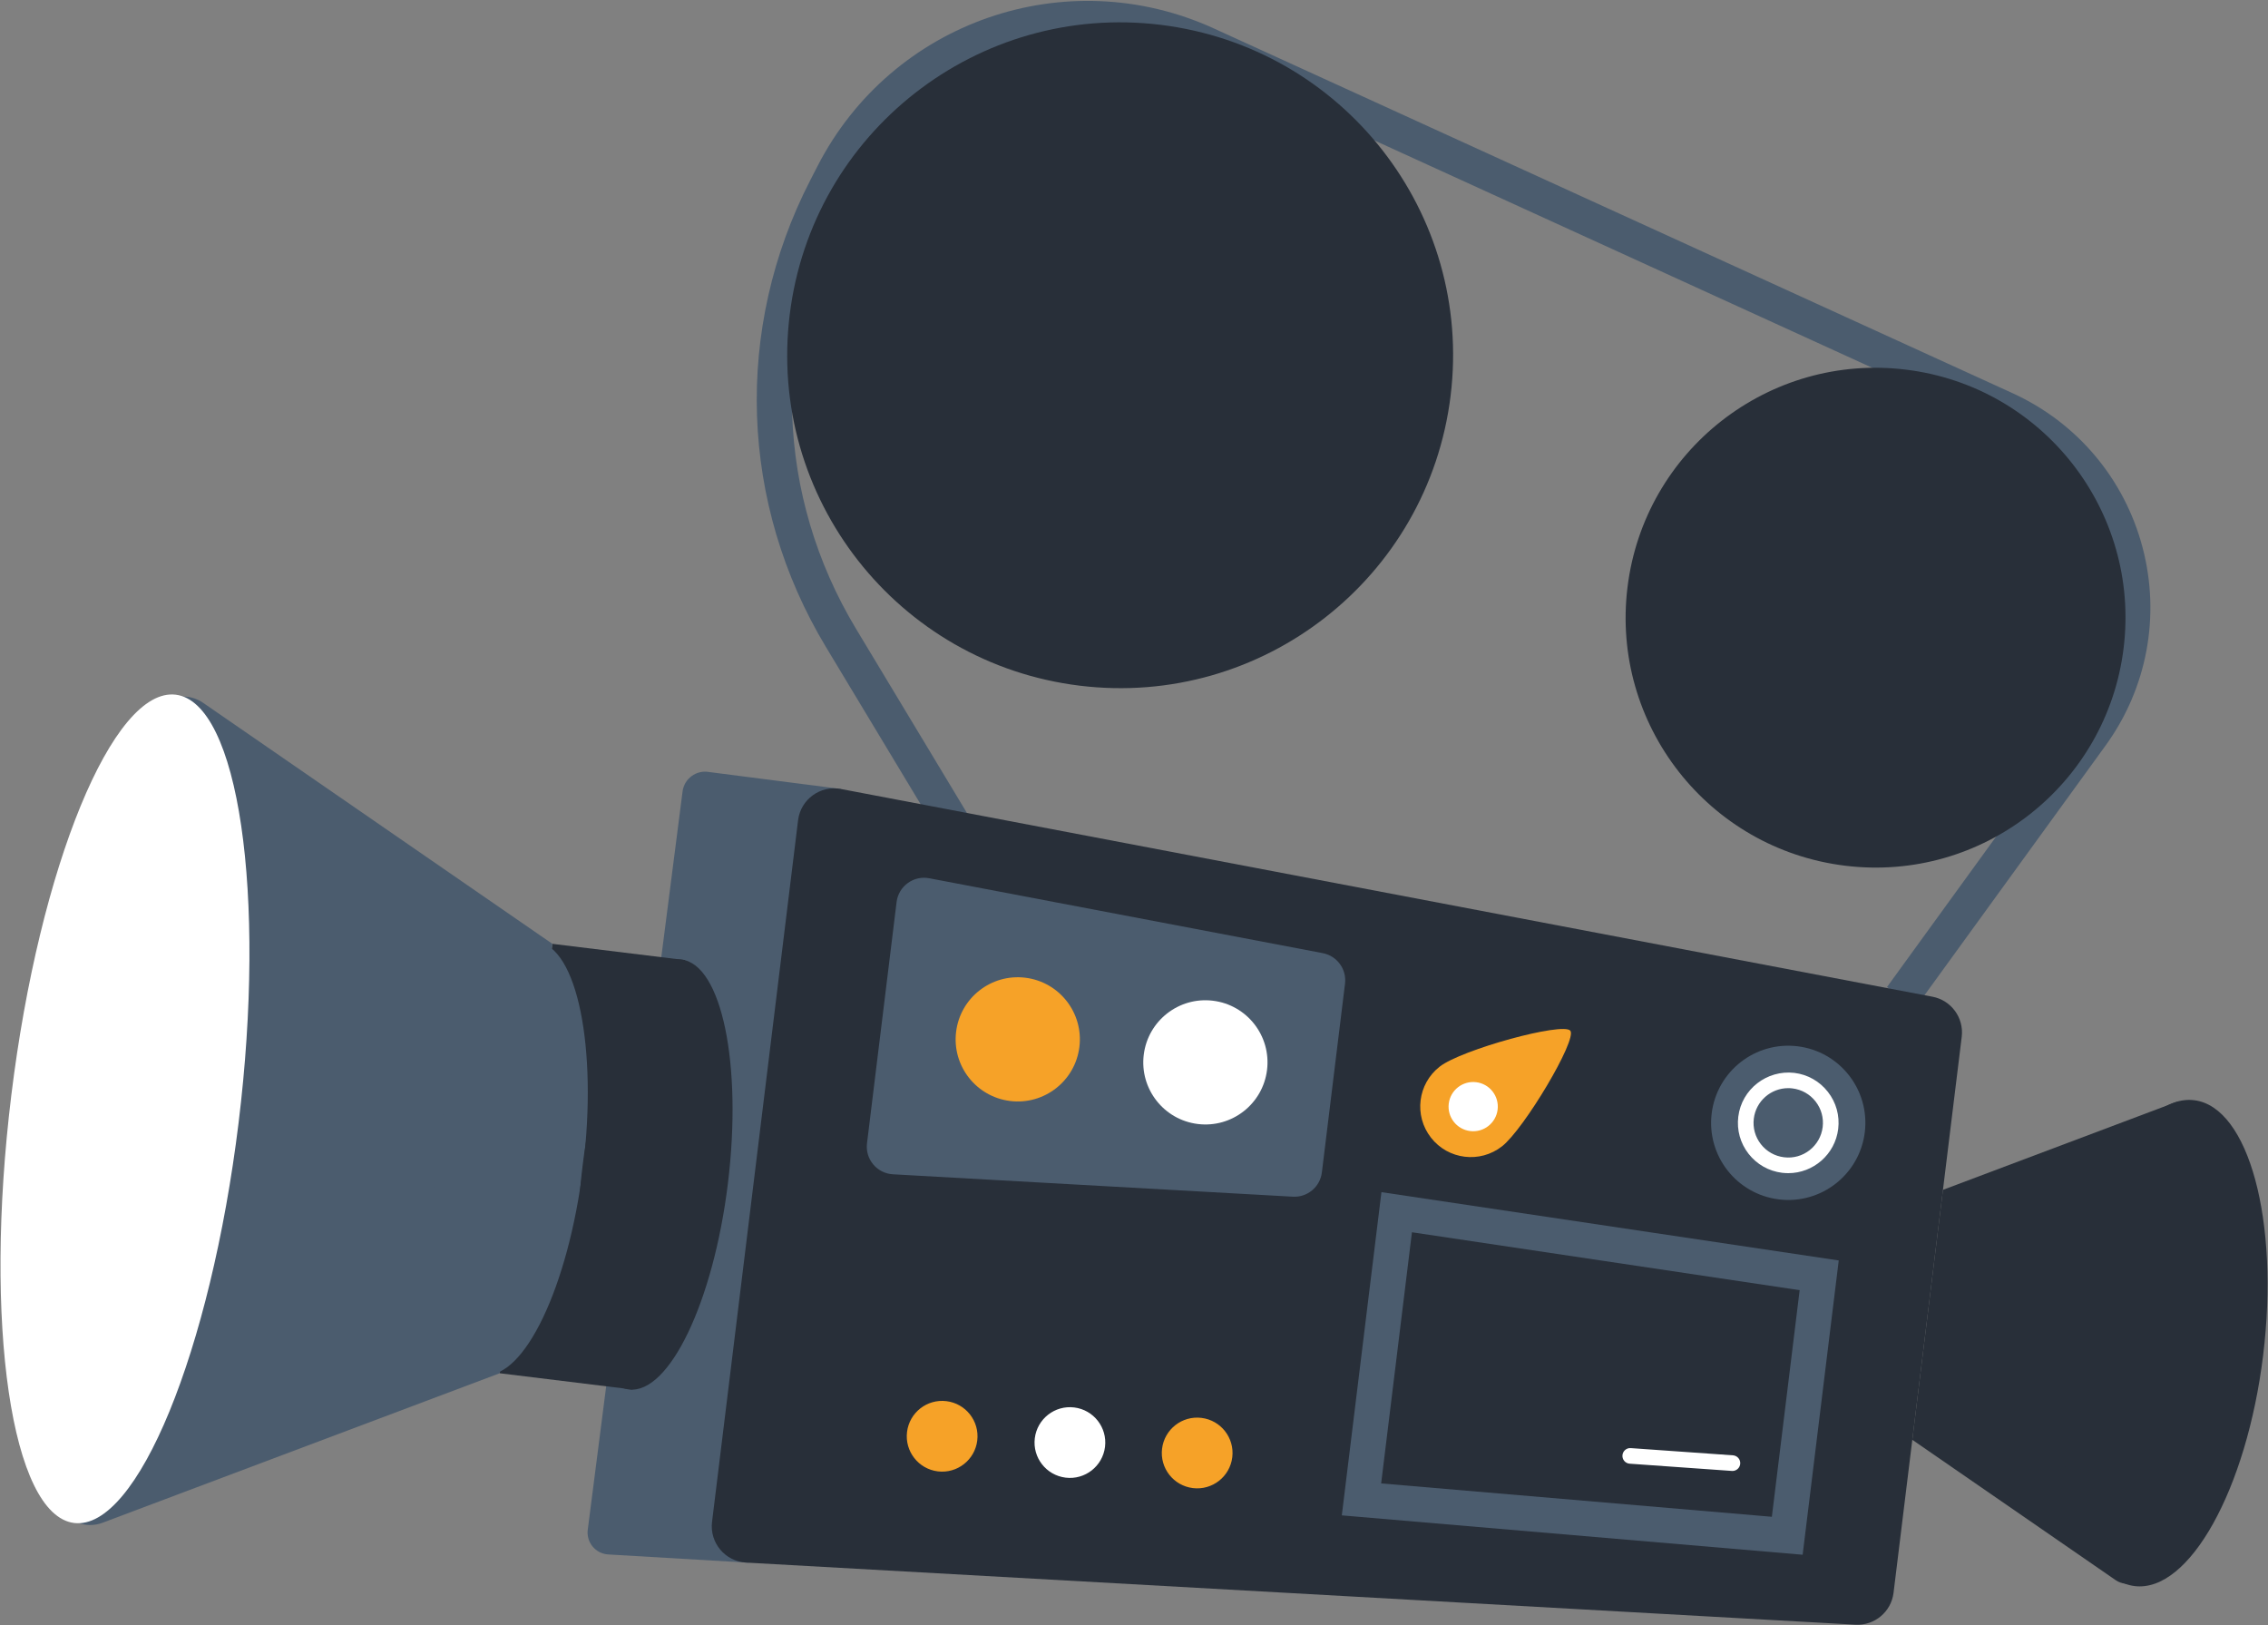 <svg width="1153" height="826" viewBox="0 0 1153 826" fill="none" xmlns="http://www.w3.org/2000/svg">
<rect x="0" y="0" width="1153" height="826" fill="#808080" stroke="none"/>
<path d="M427.507 401.053L360.463 392.427C353.977 391.28 347.844 395.773 347.004 402.307L298.805 777.587C297.983 784 302.755 789.76 309.203 790.147L380.66 794.347L427.507 401.053Z" fill="#4B5C6E"/>
<path d="M973.775 512.213L1070.36 379.067C1091.54 349.893 1098.41 313.16 1089.24 278.307C1080.06 243.44 1055.98 214.853 1023.18 199.88L617.187 14.493C541.991 -19.853 453.449 10.853 415.644 84.373L411.907 91.64C373.007 167.293 375.989 255.987 419.881 328.867L480.22 429.04L495.533 419.827L435.195 319.64C394.517 252.107 391.757 169.933 427.805 99.813L431.543 92.547C464.973 27.533 543.248 0.373 609.765 30.76L1015.75 216.147C1043.66 228.88 1064.14 253.2 1071.95 282.854C1079.75 312.507 1073.9 343.747 1055.9 368.573L959.309 501.72L973.775 512.213Z" fill="#4B5C6E"/>
<path d="M827.383 298.52C818.844 368.147 868.381 431.52 938.028 440.053C1007.67 448.587 1071.06 399.067 1079.6 329.427C1088.14 259.8 1038.6 196.44 968.952 187.893C899.305 179.36 835.923 228.893 827.383 298.52Z" fill="#282F39"/>
<path d="M401.467 159.987C390.091 252.747 456.083 337.16 548.864 348.533C641.645 359.907 726.081 293.92 737.456 201.173C748.832 108.413 682.84 24 590.06 12.627C497.279 1.253 412.843 67.227 401.467 159.987Z" fill="#282F39"/>
<path d="M379.283 794.28L943.272 825.853C952.981 826.387 961.449 819.307 962.633 809.667L997.296 527.027C998.479 517.373 991.973 508.453 982.419 506.64L427.507 401.053C417.016 399.067 407.024 406.347 405.725 416.947L361.987 773.587C360.687 784.187 368.621 793.68 379.283 794.28Z" fill="#282F39"/>
<path d="M453.939 596.907L657.263 608.293C664.659 608.707 671.107 603.32 672.008 595.973L683.776 500.013C684.677 492.667 679.723 485.88 672.447 484.493L472.393 446.427C464.404 444.907 456.795 450.467 455.805 458.533L440.765 581.16C439.776 589.24 445.819 596.453 453.939 596.907Z" fill="#4B5C6E"/>
<path d="M972.173 731.867L1075.49 803.16C1081.97 807.627 1090.89 803.627 1091.85 795.813L1119.33 571.667C1120.29 563.853 1112.61 557.813 1105.24 560.587L987.756 604.813L972.173 731.867Z" fill="#282F39"/>
<path d="M581.453 536.173C579.331 553.48 591.643 569.227 608.952 571.347C626.261 573.467 642.013 561.16 644.136 543.853C646.257 526.547 633.947 510.8 616.637 508.68C599.328 506.56 583.576 518.867 581.453 536.173Z" fill="white"/>
<path d="M486.061 524.48C483.939 541.787 496.251 557.533 513.559 559.653C530.868 561.773 546.62 549.467 548.743 532.16C550.865 514.853 538.553 499.107 521.244 496.987C503.936 494.867 488.183 507.173 486.061 524.48Z" fill="#F6A228"/>
<path d="M914.901 655.813L900.773 771L702.148 754.04L717.799 626.373L914.901 655.813ZM916.425 790.293L934.772 640.707L702.291 605.987L682.148 770.28L916.425 790.293Z" fill="#4B5C6E"/>
<path d="M870.181 565.987C867.545 587.48 882.833 607.027 904.328 609.667C925.823 612.307 945.384 597.013 948.02 575.533C950.656 554.04 935.367 534.48 913.872 531.84C892.377 529.213 872.816 544.494 870.181 565.987Z" fill="#4B5C6E"/>
<path d="M909.088 553.12C909.804 553.12 910.52 553.16 911.249 553.253C915.924 553.827 920.097 556.187 923 559.893C925.897 563.613 927.18 568.227 926.607 572.907C925.423 582.56 916.613 589.48 906.952 588.253C902.277 587.68 898.104 585.32 895.201 581.613C892.304 577.907 891.021 573.293 891.595 568.613C892.688 559.68 900.312 553.12 909.088 553.12ZM909.12 596.333C921.848 596.333 932.909 586.813 934.497 573.867C935.325 567.093 933.469 560.387 929.257 555.013C925.051 549.627 918.996 546.2 912.213 545.36C898.241 543.747 885.416 553.64 883.704 567.64C882.877 574.427 884.732 581.12 888.944 586.507C893.151 591.893 899.205 595.307 905.989 596.147C907.037 596.267 908.085 596.333 909.12 596.333Z" fill="white"/>
<path d="M731.899 542.187C720.707 550.933 718.724 567.093 727.472 578.28C736.219 589.48 752.383 591.453 763.575 582.707C774.767 573.973 801.887 528.493 798.321 523.933C794.756 519.373 743.091 533.453 731.899 542.187Z" fill="#F6A228"/>
<path d="M736.512 560.987C735.67 567.853 740.55 574.093 747.412 574.933C754.273 575.773 760.516 570.893 761.357 564.04C762.199 557.173 757.319 550.933 750.459 550.093C743.597 549.253 737.353 554.133 736.512 560.987Z" fill="white"/>
<path d="M880.735 747.707C882.799 747.707 884.544 746.107 884.693 744.013C884.849 741.827 883.196 739.92 881.008 739.76L829.061 736.093C826.893 735.907 824.967 737.573 824.817 739.773C824.66 741.96 826.315 743.867 828.501 744.013L880.448 747.693C880.547 747.707 880.637 747.707 880.735 747.707Z" fill="white"/>
<path d="M590.768 736.387C589.56 746.24 596.571 755.2 606.428 756.413C616.284 757.627 625.255 750.613 626.464 740.76C627.672 730.907 620.661 721.933 610.804 720.733C600.947 719.52 591.977 726.533 590.768 736.387Z" fill="#F6A228"/>
<path d="M526.071 731.08C524.863 740.933 531.873 749.893 541.731 751.107C551.588 752.32 560.559 745.307 561.767 735.453C562.975 725.6 555.964 716.627 546.107 715.427C536.251 714.213 527.28 721.227 526.071 731.08Z" fill="white"/>
<path d="M461.115 727.88C459.907 737.733 466.917 746.707 476.775 747.92C486.632 749.12 495.603 742.107 496.811 732.253C498.019 722.4 491.008 713.44 481.151 712.227C471.295 711.013 462.324 718.027 461.115 727.88Z" fill="#F6A228"/>
<path d="M254.04 698.04L321.52 706.307L348.288 488.027L280.808 479.76L254.04 698.04Z" fill="#282F39"/>
<path d="M280.808 479.76L103.307 357.28C92.173 349.6 76.853 356.48 75.213 369.907L27.987 754.973C26.347 768.4 39.533 778.773 52.2 774.013L254.04 698.04L280.808 479.76Z" fill="#4B5C6E"/>
<path d="M5.773 556.56C-8.48 672.827 5.813 770.253 37.706 774.16C69.613 778.067 107.027 686.987 121.293 570.72C135.547 454.453 121.253 357.027 89.347 353.12C57.453 349.213 20.04 440.293 5.773 556.56Z" fill="white"/>
<path d="M222.56 584.227C215.107 644.987 225.6 696.267 246 698.76C266.4 701.253 288.973 654.027 296.425 593.28C303.876 532.52 293.381 481.24 272.984 478.733C252.587 476.24 230.013 523.467 222.56 584.227Z" fill="#4B5C6E"/>
<path d="M296.185 592.493C288.785 652.84 299.321 703.787 319.72 706.28C340.117 708.787 362.652 661.893 370.053 601.547C377.453 541.213 366.917 490.267 346.52 487.773C326.121 485.267 303.587 532.16 296.185 592.493Z" fill="#282F39"/>
<path d="M1050.17 676.587C1041.81 744.787 1057.5 802.84 1085.21 806.227C1112.93 809.627 1142.17 757.093 1150.53 688.893C1158.89 620.693 1143.2 562.653 1115.49 559.253C1087.78 555.853 1058.53 608.387 1050.17 676.587Z" fill="#282F39"/>
</svg>
